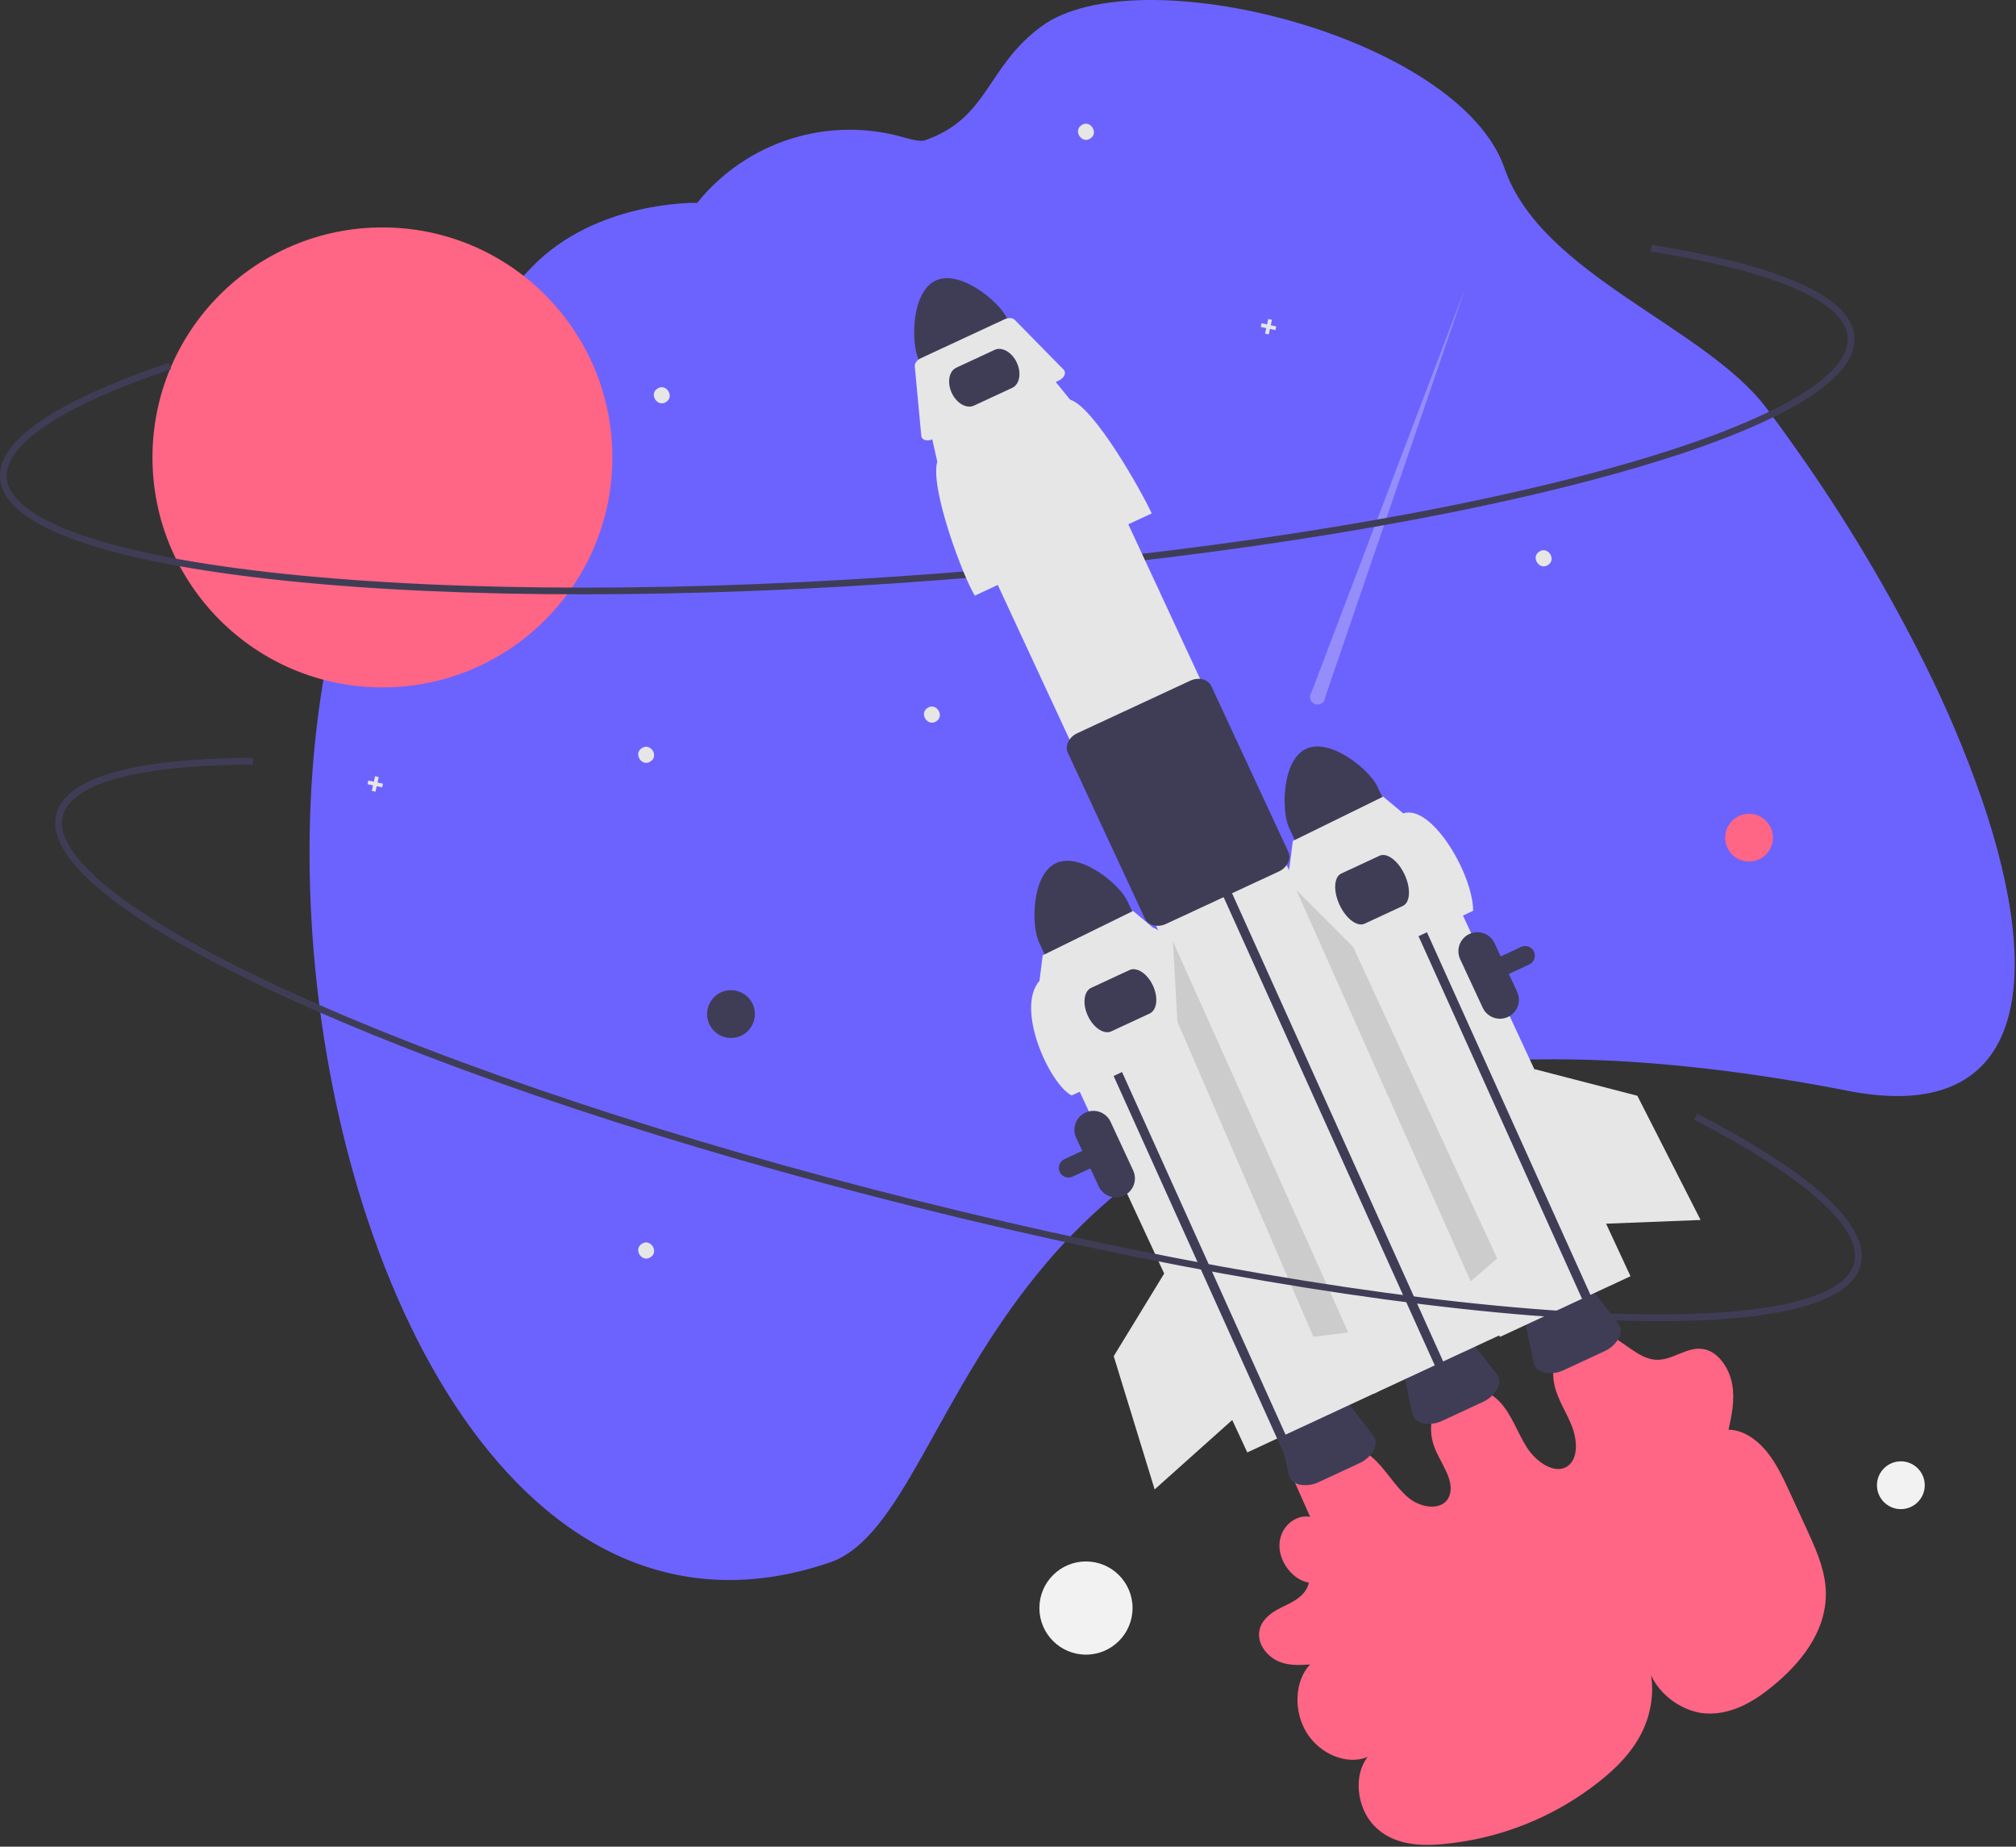 <svg width="903" height="827" viewBox="0 0 903 827" fill="none" xmlns="http://www.w3.org/2000/svg">
<rect x="0" y="0" width="903" height="827" fill="#333333" stroke="none"/>
<g id="undraw_Outer_space_re_u9vd (1) 1" clip-path="url(#clip0_2_2)">
<path id="Vector" d="M160.64 243.762C177.555 197.465 203.952 155.211 238.141 119.705C267.148 89.594 312.291 90.845 312.291 90.845L312.549 90.525C323.414 77.127 337.994 67.235 354.459 62.092C370.925 56.948 388.542 56.781 405.102 61.612C409.406 62.847 412.717 63.395 414.292 62.845C442.999 52.798 441.65 30.121 466.418 11.852C509.785 -20.135 653.629 16.506 673.912 75.366C690.351 123.071 763.732 146.193 791.148 182.683C795.435 188.389 799.641 194.161 803.766 199.999C805.7 202.711 807.612 205.444 809.503 208.197C828.927 236.325 846.352 265.783 861.65 296.352C871.682 316.324 880.401 336.929 887.751 358.036C916.342 441.619 906.565 503.891 827.73 488.507C818.398 486.681 809.29 485.047 800.406 483.605C787.542 481.506 775.127 479.781 763.16 478.43C747.045 476.597 731.714 475.396 717.166 474.828C712.275 474.631 707.473 474.499 702.761 474.432C633.091 473.466 581.412 486.578 542.042 506.934C535.368 510.375 529.044 514.016 523.069 517.857C513.943 523.691 505.229 530.146 496.989 537.176C485.586 546.961 475.071 557.736 465.566 569.373L465.044 570.013C418.996 626.339 403.841 688.694 371.81 699.673C234.883 746.614 148.283 576.453 139.402 409.999C138.954 401.612 138.706 393.248 138.659 384.908C138.631 381.18 138.65 377.463 138.714 373.755C138.855 364.081 139.281 354.47 139.995 344.975C140.262 341.345 140.571 337.733 140.923 334.142C141.311 330.268 141.733 326.418 142.221 322.592C145.704 294.545 151.798 267.861 160.64 243.762Z" fill="#6C63FF"/>
<path id="Vector_2" d="M291.361 341.028C287.499 343.601 283.546 337.477 287.482 335.018C291.344 332.445 295.297 338.569 291.361 341.028Z" fill="#E6E6E6"/>
<path id="Vector_3" d="M693.361 253.028C689.499 255.601 685.546 249.477 689.482 247.018C693.344 244.445 697.297 250.569 693.361 253.028Z" fill="#E6E6E6"/>
<path id="Vector_4" d="M419.361 323.028C415.499 325.601 411.546 319.477 415.482 317.018C419.344 314.445 423.297 320.569 419.361 323.028Z" fill="#E6E6E6"/>
<path id="Vector_5" d="M291.361 563.028C287.499 565.601 283.546 559.477 287.482 557.018C291.344 554.445 295.297 560.569 291.361 563.028Z" fill="#E6E6E6"/>
<path id="Vector_6" d="M488.361 62.028C484.499 64.602 480.546 58.477 484.482 56.018C488.344 53.445 492.297 59.569 488.361 62.028Z" fill="#E6E6E6"/>
<path id="Vector_7" d="M298.361 180.028C294.499 182.601 290.546 176.477 294.482 174.018C298.344 171.445 302.297 177.57 298.361 180.028Z" fill="#E6E6E6"/>
<path id="Vector_8" d="M571.639 146.2L569.182 145.661L569.72 143.203L568.082 142.844L567.543 145.302L565.086 144.764L564.727 146.402L567.184 146.941L566.646 149.398L568.284 149.757L568.823 147.299L571.28 147.838L571.639 146.2Z" fill="#E6E6E6"/>
<path id="Vector_9" d="M171.542 350.978L169.085 350.439L169.623 347.982L167.985 347.623L167.446 350.08L164.988 349.542L164.629 351.18L167.087 351.719L166.549 354.177L168.187 354.535L168.726 352.078L171.183 352.616L171.542 350.978Z" fill="#E6E6E6"/>
<path id="Vector_10" d="M171.291 307.845C228.177 307.845 274.291 261.73 274.291 204.845C274.291 147.96 228.177 101.845 171.291 101.845C114.406 101.845 68.291 147.96 68.291 204.845C68.291 261.73 114.406 307.845 171.291 307.845Z" fill="#FF6584"/>
<path id="Vector_11" opacity="0.3" d="M593.606 312.124L656.199 129.315L587.467 309.936C587.128 310.364 586.895 310.868 586.788 311.405C586.682 311.941 586.705 312.496 586.856 313.022C587.006 313.548 587.28 314.03 587.655 314.429C588.029 314.828 588.493 315.132 589.008 315.316C589.524 315.499 590.076 315.558 590.618 315.485C591.16 315.413 591.678 315.213 592.127 314.901C592.576 314.589 592.945 314.174 593.202 313.691C593.459 313.208 593.597 312.671 593.605 312.124H593.606Z" fill="#F0F0F0"/>
<path id="Vector_12" d="M753.159 203.158C740.906 207.23 727.322 211.23 712.408 215.159C635.263 235.47 531.858 251.313 421.242 259.771C310.627 268.23 206.015 268.291 126.679 259.946C88.032 255.88 57.464 250.033 35.825 242.565C12.916 234.659 0.878 225.133 0.046 214.251C-1.575 193.051 40.258 174.393 75.638 162.473L76.596 165.316C28.011 181.685 1.887 198.982 3.037 214.022C4.502 233.178 49.682 248.829 126.993 256.962C206.154 265.289 310.573 265.225 421.014 256.781C531.454 248.335 634.669 232.523 711.644 212.257C786.818 192.467 829.095 170.128 827.63 150.972C826.414 135.067 795.063 121.462 739.352 112.66L739.821 109.697C780.301 116.092 828.913 128.405 830.622 150.743C831.453 161.625 821.004 172.871 799.563 184.167C787.34 190.606 771.811 196.959 753.159 203.158Z" fill="#3F3D56"/>
<path id="Vector_13" d="M783.425 385.839C789.336 385.839 794.128 381.047 794.128 375.136C794.128 369.225 789.336 364.434 783.425 364.434C777.515 364.434 772.723 369.225 772.723 375.136C772.723 381.047 777.515 385.839 783.425 385.839Z" fill="#FF6584"/>
<path id="Vector_14" d="M851.425 675.839C857.336 675.839 862.128 671.047 862.128 665.136C862.128 659.225 857.336 654.434 851.425 654.434C845.515 654.434 840.723 659.225 840.723 665.136C840.723 671.047 845.515 675.839 851.425 675.839Z" fill="#F2F2F2"/>
<path id="Vector_15" d="M486.425 741.002C497.949 741.002 507.291 731.66 507.291 720.136C507.291 708.612 497.949 699.27 486.425 699.27C474.901 699.27 465.559 708.612 465.559 720.136C465.559 731.66 474.901 741.002 486.425 741.002Z" fill="#F2F2F2"/>
<path id="Vector_16" d="M327.425 464.839C333.336 464.839 338.128 460.047 338.128 454.136C338.128 448.225 333.336 443.434 327.425 443.434C321.515 443.434 316.723 448.225 316.723 454.136C316.723 460.047 321.515 464.839 327.425 464.839Z" fill="#3F3D56"/>
<path id="Vector_17" d="M687.226 478.768L733.402 490.721L761.723 546.349L713.843 548.227L687.226 478.768Z" fill="#E6E6E6"/>
<g id="rocket">
<path id="Vector_18" d="M578.159 659.811L586.83 679.255C579.782 678.133 573.227 684.153 573.079 691.884C572.932 699.615 579.219 707.658 586.268 708.757C584.921 714.759 579.108 717.405 574.061 719.831C569.015 722.257 563.576 726.281 563.951 732.677C564.253 737.812 568.499 742.346 573.009 744.169C577.518 745.992 582.25 745.711 586.817 745.406C579.896 752.645 579.222 766.253 585.3 776.016C591.378 785.779 603.517 790.585 612.605 786.828C606.183 794.816 607.579 809.445 615.549 817.69C623.583 826.001 635.227 826.805 645.406 825.929C671.327 823.738 696.027 813.95 716.412 797.789C724.194 791.606 731.463 784.334 735.902 774.848C740.341 765.362 741.649 753.352 737.514 742.558C738.629 756.08 752.164 766.76 764.34 767.358C776.516 767.956 787.147 761.098 796.181 753.277C808.195 742.877 819.318 728.298 817.669 710.31C816.853 701.405 812.963 692.841 809.148 684.545L801.753 668.462C798.767 661.97 795.714 655.367 791.22 649.919C786.726 644.47 780.489 640.252 774.247 640.292C775.674 633.772 777.108 627.009 775.912 620.081C774.716 613.153 770.136 605.981 763.907 604.358C755.981 602.294 749.263 609.609 741.292 608.919C733.621 608.255 727.282 600.557 719.833 597.507C716.766 596.18 713.379 595.777 710.086 596.347C706.794 596.916 703.739 598.434 701.296 600.713C696.574 605.323 694.605 613.111 696.3 620.48C697.784 626.936 701.735 632.629 704.132 638.855C706.53 645.081 706.902 653.086 702.297 656.486C696.74 660.589 688.283 655.006 683.941 648.252C679.6 641.497 677.108 633.318 671.618 627.638C665.139 620.933 654.996 619.362 648.325 624.029C641.654 628.696 639.103 639.148 642.466 648.033C645.216 655.297 651.515 662.646 649.33 669.487C647.021 676.717 636.918 675.802 630.823 670.692C624.729 665.582 620.682 657.886 614.662 652.662C608.548 647.356 600.564 645.031 593.555 646.516C589.999 647.341 586.709 649.048 583.987 651.48C581.265 653.912 579.2 656.99 577.982 660.431" fill="#FF6584"/>
<path id="Vector_19" d="M718.556 605.17L700.563 613.529C697.859 614.865 694.791 615.279 691.829 614.707C689.217 614.089 687.452 612.492 686.988 610.323L682.802 590.769C682.011 587.081 685.066 582.716 690.066 580.393L700.002 575.777C705.001 573.454 710.307 573.934 712.616 576.917L724.861 592.727C726.219 594.481 726.301 596.86 725.089 599.254C723.615 601.886 721.321 603.964 718.556 605.17V605.17Z" fill="#3F3D56"/>
<path id="Vector_20" d="M585.043 335.344C574.108 340.435 573.927 363.239 577.356 370.628L583.57 384.002L623.18 365.599L616.966 352.225C613.53 344.839 595.986 330.27 585.043 335.344Z" fill="#3F3D56"/>
<path id="Vector_21" d="M478.602 527.36C477.905 527.36 477.218 527.191 476.6 526.869C475.982 526.547 475.451 526.081 475.051 525.51C474.652 524.939 474.396 524.28 474.306 523.589C474.215 522.898 474.293 522.195 474.532 521.54C474.726 521.005 475.024 520.514 475.409 520.095C475.794 519.676 476.259 519.338 476.775 519.1L681.329 424.062C681.845 423.822 682.403 423.686 682.971 423.662C683.539 423.638 684.106 423.726 684.64 423.921C685.174 424.116 685.665 424.415 686.084 424.799C686.502 425.184 686.841 425.648 687.081 426.163C687.564 427.205 687.613 428.396 687.219 429.474C686.825 430.552 686.019 431.43 684.978 431.915H684.978L480.424 526.953C479.854 527.22 479.232 527.359 478.602 527.36V527.36Z" fill="#3F3D56"/>
<path id="Vector_22" d="M638.609 374.128L580.138 401.294L671.859 598.708L730.33 571.541L638.609 374.128Z" fill="#E6E6E6"/>
<path id="Vector_23" d="M419.114 125.618C408.179 130.709 407.998 153.513 411.427 160.901L417.641 174.276L457.251 155.873L451.037 142.498C447.601 135.113 430.057 120.544 419.114 125.618Z" fill="#3F3D56"/>
<path id="Vector_24" d="M664.129 627.864L646.136 636.224C643.431 637.559 640.364 637.973 637.402 637.401C634.79 636.783 633.025 635.186 632.561 633.018L628.374 613.464C627.584 609.775 630.639 605.411 635.638 603.088L645.575 598.471C650.574 596.149 655.88 596.628 658.189 599.611L670.433 615.422C671.791 617.175 671.874 619.554 670.661 621.949C669.188 624.581 666.894 626.659 664.129 627.864V627.864Z" fill="#3F3D56"/>
<path id="Vector_25" d="M608.81 655.31L590.817 663.669C588.113 665.005 585.045 665.419 582.083 664.847C579.471 664.229 577.706 662.632 577.242 660.464L573.056 640.909C572.265 637.221 575.32 632.856 580.319 630.534L590.256 625.917C595.255 623.594 600.561 624.074 602.87 627.057L615.115 642.868C616.473 644.621 616.555 647 615.342 649.394C613.869 652.027 611.575 654.104 608.81 655.31V655.31Z" fill="#3F3D56"/>
<path id="Vector_26" d="M488.282 197.982L429.811 225.149L615.214 624.197L673.685 597.031L488.282 197.982Z" fill="#E6E6E6"/>
<path id="Vector_27" d="M548.951 403.691L542.39 389.254L546.167 387.512L552.708 401.903L647.423 611.909L643.65 613.662" fill="#3F3D56"/>
<path id="Vector_28" d="M622.951 391.691L616.39 377.254L620.167 375.512L626.708 389.903L721.423 599.909L717.65 601.662" fill="#3F3D56"/>
<path id="Vector_29" d="M515.88 229.917L436.655 266.727C431.611 258.879 416.405 218.666 419.819 206.735L417.257 195.358L471.96 169.942L479.282 178.949C490.151 182.284 511.311 220.055 515.88 229.917Z" fill="#E6E6E6"/>
<path id="Vector_30" d="M474.246 170.428L417.795 196.656C415.711 197.624 413.492 197.268 412.839 195.861C412.745 195.658 412.687 195.441 412.667 195.218L409.745 164.05C409.62 162.716 410.762 161.203 412.506 160.393L449.943 142.999C451.687 142.189 453.58 142.292 454.519 143.248L476.455 165.582C477.577 166.724 476.968 168.679 475.094 169.949C474.825 170.131 474.541 170.291 474.246 170.428V170.428Z" fill="#E6E6E6"/>
<path id="Vector_31" d="M518.522 414.617C517.911 414.619 517.302 414.547 516.708 414.404C515.871 414.23 515.085 413.867 514.409 413.343C513.734 412.818 513.188 412.146 512.812 411.378L478.299 337.095C476.871 334.02 478.789 330.088 482.574 328.329L533.11 304.849C536.895 303.089 541.137 304.161 542.566 307.236L577.079 381.519C577.424 382.302 577.585 383.153 577.55 384.007C577.516 384.861 577.286 385.696 576.878 386.448C575.992 388.15 574.556 389.503 572.804 390.286L522.269 413.765C521.097 414.318 519.818 414.609 518.522 414.617Z" fill="#3F3D56"/>
<path id="Vector_32" d="M525.434 425.862L466.962 453.028L558.683 650.441L617.154 623.275L525.434 425.862Z" fill="#E6E6E6"/>
<path id="Vector_33" d="M453.398 173.685L436.251 181.651C432.942 183.189 428.478 180.627 426.302 175.942C424.125 171.256 425.046 166.193 428.355 164.655L445.502 156.689C448.81 155.151 453.274 157.713 455.451 162.398C457.628 167.084 456.707 172.147 453.398 173.685Z" fill="#3F3D56"/>
<path id="Vector_34" d="M473.008 386.547C462.073 391.638 461.893 414.442 465.322 421.831L471.536 435.205L511.145 416.802L504.931 403.428C501.496 396.042 483.952 381.473 473.008 386.547Z" fill="#3F3D56"/>
<path id="Vector_35" d="M675.429 455.436C673.384 456.383 671.047 456.481 668.931 455.707C666.814 454.933 665.091 453.352 664.139 451.309L654.027 429.544C653.08 427.5 652.984 425.164 653.758 423.048C654.533 420.933 656.115 419.212 658.158 418.263C660.201 417.314 662.537 417.215 664.653 417.987C666.769 418.759 668.492 420.339 669.444 422.381L679.556 444.146C680.504 446.191 680.601 448.528 679.827 450.645C679.054 452.761 677.472 454.484 675.429 455.436V455.436Z" fill="#3F3D56"/>
<path id="Vector_36" d="M503.429 535.436C501.384 536.383 499.047 536.481 496.931 535.707C494.814 534.933 493.091 533.352 492.139 531.309L482.027 509.544C481.08 507.5 480.983 505.164 481.758 503.049C482.533 500.933 484.115 499.212 486.158 498.263C488.201 497.314 490.537 497.215 492.653 497.987C494.769 498.759 496.492 500.339 497.444 502.381L507.556 524.146C508.504 526.191 508.601 528.528 507.827 530.645C507.054 532.761 505.472 534.484 503.429 535.436Z" fill="#3F3D56"/>
<path id="Vector_37" d="M659.851 407.882L592.045 439.385C587.728 432.669 574.715 398.252 577.637 388.041L579.071 376.618L619.557 356.755L628.528 364.26C641.168 359.987 659.749 391.308 659.851 407.882Z" fill="#E6E6E6"/>
<path id="Vector_38" d="M628.371 405.697L611.224 413.664C607.915 415.201 602.881 411.411 600.002 405.217C597.124 399.022 597.475 392.73 600.784 391.193L617.931 383.226C621.239 381.689 626.274 385.479 629.152 391.673C632.03 397.868 631.68 404.16 628.371 405.697Z" fill="#3F3D56"/>
<path id="Vector_39" d="M482.951 446.691L476.39 432.254L480.167 430.512L486.708 444.903L581.423 654.909L577.65 656.662" fill="#3F3D56"/>
<path id="Vector_40" d="M547.817 459.085L480.011 490.588C470.008 485.423 454.72 451.627 465.602 439.244L467.037 427.821L507.523 407.958L516.494 415.463C525.797 418.317 543.906 450.644 547.817 459.085Z" fill="#E6E6E6"/>
<path id="Vector_41" d="M514.941 453.897L497.794 461.864C494.485 463.401 489.764 460.285 487.27 454.918C484.777 449.551 485.44 443.933 488.749 442.396L505.896 434.429C509.205 432.892 513.927 436.008 516.42 441.375C518.914 446.741 518.25 452.36 514.941 453.897Z" fill="#3F3D56"/>
<path id="Vector_42" d="M580.645 398.574L606.059 424.002L670.606 563.557L658.722 573.824L580.645 398.574Z" fill="#CCCCCC"/>
<path id="Vector_43" d="M525.386 421.624L527.38 457.52L588.304 598.694L603.88 596.688L525.386 421.624Z" fill="#CCCCCC"/>
</g>
<path id="Vector_44" d="M523.723 566.637L498.854 607.339L517.187 667.008L552.9 635.061L523.723 566.637Z" fill="#E6E6E6"/>
<path id="Vector_45" d="M743.405 591.647C730.493 591.647 716.34 591.159 700.948 590.183C621.334 585.128 518.21 567.55 410.572 540.691C302.934 513.832 203.642 480.897 130.987 447.957C95.594 431.91 68.431 416.72 50.251 402.809C31.004 388.082 22.585 375.245 25.227 364.656C30.375 344.027 75.959 339.514 113.291 339.361L113.304 342.361C62.036 342.571 31.791 350.748 28.139 365.383C23.487 384.023 61.425 413.124 132.226 445.224C204.721 478.092 303.831 510.963 411.299 537.781C518.766 564.597 621.7 582.144 701.139 587.189C778.717 592.117 825.882 584.252 830.533 565.611C834.395 550.134 808.935 527.336 758.844 501.413L760.223 498.749C796.62 517.585 838.868 544.6 833.444 566.338C830.802 576.926 817.339 584.302 793.429 588.26C779.8 590.516 763.059 591.647 743.405 591.647Z" fill="#3F3D56"/>
</g>
<defs>
<clipPath id="clip0_2_2">
<rect width="902.419" height="826.207" fill="white"/>
</clipPath>
</defs>
</svg>
